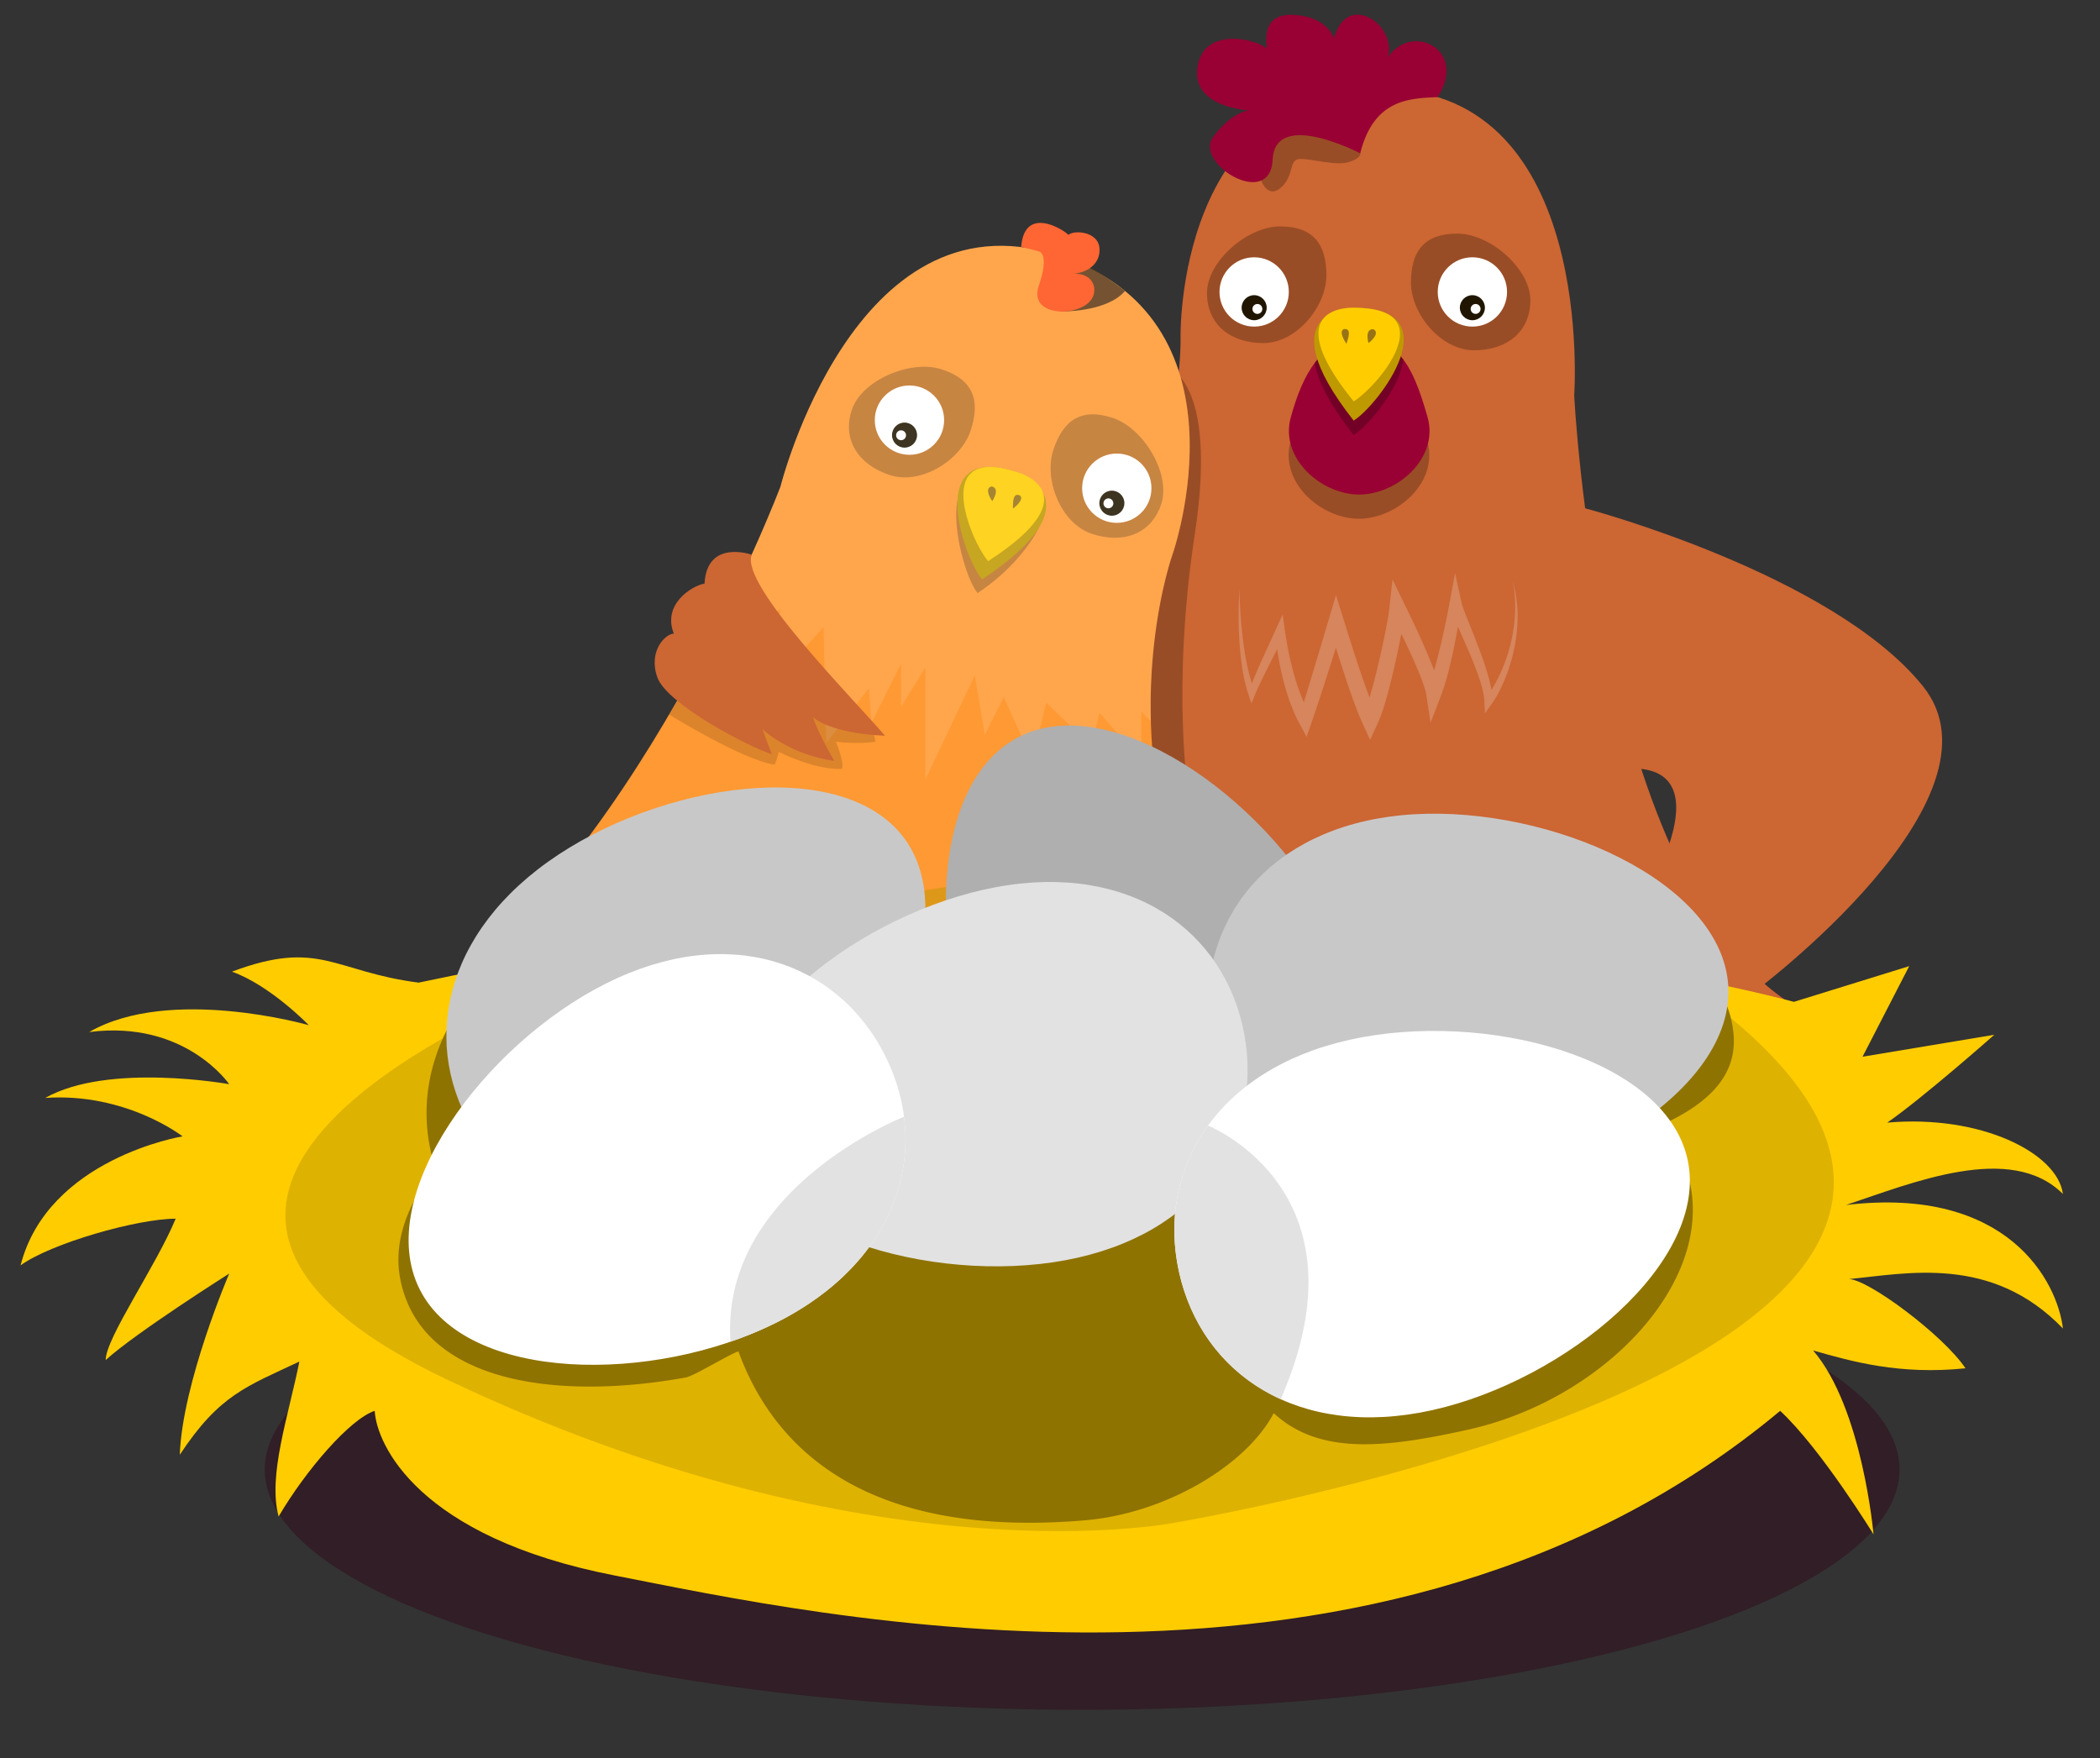 <svg xmlns="http://www.w3.org/2000/svg" width="255" height="213.5">
  <rect width="100%" height="100%" fill="#333333" stroke="none"/>
  <path fill="#C63" d="M192.482 61.725s30.017 7.936 41.017 21.603-20.508 37.143-20.508 37.143l-13.492-11.144s10.666-17.227-2.667-15.947-4.35-31.655-4.35-31.655z"/>
  <path fill="#C63" d="M116.027 132.707s-7.686-21.216 16.229-57.156c11.588-17.418 11.096-34.578 11.096-34.578s-.631-30.534 24.905-30.147c25.536.388 22.896 37.179 22.896 37.179s2.903 59.608 26.708 74.123-101.834 10.579-101.834 10.579z"/>
  <path fill="#994D26" d="M173.316 53.608c1.408 4.989-3.718 9.385-8.304 9.385-4.585 0-9.681-4.388-8.303-9.385 1.468-5.324 3.718-9.385 8.303-9.385 4.587.001 6.367 2.521 8.304 9.385z"/>
  <path fill="#903" d="M173.348 50.671c1.408 4.989-3.718 9.385-8.304 9.385-4.585 0-9.681-4.388-8.303-9.385 1.468-5.324 3.718-9.385 8.303-9.385 4.586.001 6.366 2.521 8.304 9.385z"/>
  <path fill="#730026" d="M159.654 44.079c.303 2.001 1.615 4.805 4.72 8.749 1.753-1.096 5.564-5.593 6.03-9.142-1.295-1.683-2.933-2.399-5.36-2.399-2.334 0-4.061 1.056-5.39 2.792z"/>
  <path fill="#BF9900" d="M164.374 37.369s-10.791 0 0 13.708c3-1.874 12.042-13.711 0-13.708z"/>
  <path fill="#FC0" d="M164.374 37.369s-9.625-.5 0 11.375c3-1.875 11-11.375 0-11.375z"/>
  <path fill="#987315" d="M166.791 39.994s-1.083-.25-.625 1.667c.599-.432 1.317-1.276.625-1.667z"/>
  <path fill="#994D26" d="M146.562 35.588c0 3.814 2.844 6.073 6.848 6.073s7.652-4.415 7.652-8.229-1.621-5.938-5.625-5.938-8.875 4.279-8.875 8.094zm39.269.875c0 3.814-2.844 6.073-6.848 6.073s-7.652-4.415-7.652-8.229 1.621-5.938 5.625-5.938 8.875 4.279 8.875 8.094z"/>
  <path fill="#987315" d="M163.198 39.966s-.792.141.301 1.78c.203-.652.672-1.908-.301-1.78z"/>
  <circle fill="#FFF" cx="152.291" cy="35.453" r="4.208"/>
  <circle fill="#201600" cx="152.291" cy="37.366" r="1.521"/>
  <circle fill="#FFF" cx="152.683" cy="37.516" r=".601"/>
  <circle fill="#FFF" cx="178.79" cy="35.453" r="4.208"/>
  <circle fill="#201600" cx="178.79" cy="37.366" r="1.521"/>
  <circle fill="#FFF" cx="179.182" cy="37.516" r=".601"/>
  <path fill="#994D26" d="M152.937 21.369s.75 2.875 2.5 1.5 1-3.5 2.375-3.563 4.398.875 5.98.375 1.374-1.063 1.374-1.063l-.667-3.813s-6.938.125-7.125 0-6.25 3.563-6.25 3.563l1.813 3.001z"/>
  <path fill="#903" d="M165.166 18.619s-10.334-5.417-10.625.75-9.584.474-7.25-2.708 4.375-3.25 4.375-3.25-7.083-.333-6.25-5.333 7.374-3.25 8.396-2.167c-.146-1.75-.229-4.416 3.604-4.083s4.583 2.833 4.583 2.833.6-3.056 3.05-2.861 4.2 3.195 3.45 5.195c2.832-4.333 9.792-1.042 6.082 4.796-3.332.156-7.748.162-9.415 6.828z"/>
  <path fill="#994D26" d="M141.604 44.54s6.374 1.316 3.479 20.325-.729 31.925-.729 31.925l-10.223-3.333V70.803l7.473-26.263z"/>
  <path fill="#F93" d="M139.722 162.999s13.921-17.758 2.413-59.366c-5.575-20.163.246-36.313.246-36.313s10.125-28.813-14.256-36.412c-24.384-7.599-33.353 28.181-33.353 28.181S77 106.328 48.379 124.162c-23.664 14.744 91.343 38.837 91.343 38.837z"/>
  <path fill="#BF7326" d="M126.131 64.129c-.912 1.807-3.242 5.117-7.421 7.896-1.324-1.588-3.122-7.651-2.458-11.169 1.755-1.195 3.116-.763 5.422-.005 2.217.728 3.737 1.214 4.457 3.278z"/>
  <path fill="#BF9900" d="M123.532 57.338s10.252 3.366-4.277 13.024c-2.265-2.717-7.164-16.784 4.277-13.024z"/>
  <path fill="#FC0" d="M123.532 57.338s9.301 2.527-3.549 10.807c-2.265-2.717-6.902-14.239 3.549-10.807z"/>
  <path fill="#987315" d="M120.416 59.077s1.108.101.074 1.779c-.433-.597-.853-1.623-.074-1.779z"/>
  <path fill="#BF7326" d="M141.012 61.203c-1.19 3.624-4.597 4.883-8.401 3.634-3.804-1.25-5.893-6.582-4.703-10.206 1.19-3.625 3.393-5.136 7.197-3.887 3.803 1.249 7.096 6.834 5.907 10.459zm-37.583-11.42c-1.19 3.624.807 6.657 4.611 7.906s8.648-1.807 9.838-5.431.312-6.147-3.492-7.396c-3.804-1.25-9.767 1.297-10.957 4.921z"/>
  <path fill="#987315" d="M123.839 60.171s.708.38-.841 1.598c.011-.683-.043-2.022.841-1.598z"/>
  <circle fill="#FFF" cx="135.61" cy="59.286" r="4.208"/>
  <circle fill="#201600" cx="135.013" cy="61.105" r="1.521"/>
  <circle fill="#FFF" cx="134.593" cy="61.124" r=".601"/>
  <circle fill="#FFF" cx="110.434" cy="51.02" r="4.209"/>
  <circle fill="#201600" cx="109.837" cy="52.837" r="1.521"/>
  <circle fill="#FFF" cx="109.417" cy="52.857" r=".602"/>
  <ellipse fill="#311E26" cx="131.401" cy="178.453" rx="99.254" ry="29.178"/>
  <path fill="#FC0" d="M22.166 137.995s-16.333 2.666-19.667 15.666c3.667-2.667 14.167-5.666 18.833-5.666-2.333 5.666-8.5 14.499-8.5 17.166 3.667-3.333 15-10.5 15-10.5s-5.687 13.242-6 22c4.833-7.333 8.186-8.316 14.52-11.316-1.333 6.667-3.853 13.816-2.52 18.816 3.333-5.666 8.667-11.833 11.667-12.833.224 4.006 5.167 15.333 29.167 20s93.167 20.333 141.5-20c5 4.666 11.333 15 11.333 15s-1.333-15.334-7.333-22.334c4.666 1.334 10.499 3 18.499 2.167-2.666-4-11.833-10.833-14.166-10.833 7-.667 17.333-3 26 6-.667-5.667-6.666-17.333-26.333-15 8-2.667 20-7.668 26.333-1.334-.667-5-9.999-9.666-21.333-8.666 4.333-3 13-10.667 13-10.667l-16 2.666 5.666-11-14 4.334s-77.667-21.334-167-2.334c-10.333-1.332-12-5.332-22.667-1.332 4.667 1.666 9.333 6.5 9.333 6.5s-16.833-4.834-26.667.832c11.667-1.499 17 6.334 17 6.334s-14.666-2.666-22.333 1.667c9.834-.667 16.668 4.667 16.668 4.667z"/>
  <path fill="#603A13" d="M128.759 37.825s5.589.141 7.852-2.491c-1.438-1.082-3.362-2.549-5.404-3.299s-2.448 5.79-2.448 5.79z"/>
  <path opacity=".5" fill="#BF9900" d="M70.999 118.121s-69.047 24.502-16.793 49.373c52 24.75 88.395 17.425 88.395 17.425s114.95-19.169 69.398-59.727-141-7.071-141-7.071z"/>
  <path opacity=".13" fill="#FFF" d="M142.381 67.319s10.125-28.813-14.256-36.412c-24.384-7.599-33.353 28.181-33.353 28.181s-3.637 9.665-10.268 21.902l10.329-7.079s-1.917 8.25-1.75 9.833c1-1.083 6.917-7.583 6.917-7.583l.333 14.083 5.167-6.667.333 4.167 3.584-7.167v5.25l2.949-4.75V94.66l6.007-12.667 1.21 7.25 2.301-4.583 3.449 7.583 1.712-6.917 5.455 5.25 1.019-4 5.065 5.75v-5.917l1.164 1.164c-.327-12.031 2.633-20.254 2.633-20.254z"/>
  <path fill="#AFAFAF" d="M161.199 111.303c7.821 14.67 3.3 28.117-7.93 34.103-11.229 5.987-24.914 2.246-32.735-12.423-7.82-14.669-8.246-37.397 2.984-43.385 11.23-5.986 29.862 7.036 37.681 21.705z"/>
  <path fill="#8F7300" d="M200.666 137.086c6.333-2.642 10.157-6.113 9.859-11.188-.746-12.705-21.574-21.813-38.169-20.839-16.595.977-25.712 11.846-24.964 24.55.216 3.683 1.243 7.113 2.989 10.107a22.158 22.158 0 0 0-3.647 5.031c-5.37-4.922-13.478-7.276-23.386-5.436-4.215.782-8.54 2.288-12.601 4.299-.733-3.796-2.309-7.208-4.617-10.026 4.138-8.155 5.389-16.664 1.37-22.279-7.408-10.349-29.884-6.945-43.401 2.73-10.948 7.837-14.283 18.549-11.219 27.835-3.339 4.212-5.111 8.807-4.312 13.249 2.254 12.527 18.357 15.104 34.717 12.158.995-.179 5.448-2.923 6.38-3.166 4.088 11.232 14.833 22.833 42.097 20.508 9.823-.838 19.581-6.687 22.903-13.008 5.539 5.092 13.431 4.26 23.615 2 16.229-3.601 29.675-17.577 26.918-30-.516-2.333-2.822-4.684-4.532-6.525z"/>
  <path fill="#C9C8C8" d="M174.395 144.886c-16.597.977-26.924-8.751-27.669-21.453-.748-12.704 8.369-23.574 24.964-24.55 16.595-.975 37.423 8.134 38.169 20.839.745 12.702-18.87 24.189-35.464 25.164zm-81.061-2.739c-13.518 9.678-27.441 6.957-34.848-3.391-7.408-10.347-5.493-24.404 8.024-34.08 13.517-9.676 35.993-13.079 43.401-2.73 7.407 10.349-3.059 30.526-16.577 40.201z"/>
  <path fill="#E2E2E2" d="M120.963 107.729c16.345-3.036 27.804 5.329 30.126 17.84 2.324 12.512-5.368 24.433-21.712 27.468s-38.144-3.409-40.467-15.923c-2.323-12.51 15.709-26.35 32.053-29.385z"/>
  <path fill="#FFF" d="M173.899 171.248c-16.229 3.602-27.973-4.359-30.729-16.782-2.758-12.424 4.516-24.604 20.744-28.206s38.239 2.081 40.996 14.505c2.758 12.423-14.782 26.882-31.011 30.483zM73.587 119.432c14.859-7.456 28.189-2.603 33.896 8.771 5.708 11.374 1.628 24.963-13.23 32.417-14.857 7.455-37.59 7.318-43.297-4.059-5.706-11.373 7.773-29.675 22.631-37.129z"/>
  <path fill="#E2E2E2" d="M109.773 135.618c-.085.033-22.353 8.791-21.066 27.313a44.816 44.816 0 0 0 5.546-2.311c11.724-5.882 16.731-15.583 15.52-25.002zm45.734 34.29c11.108-25.284-8.744-33.183-8.82-33.213-3.703 5.115-4.928 11.409-3.516 17.771 1.547 6.972 5.924 12.536 12.336 15.442z"/>
  <path opacity=".27" fill="#804D1A" d="M81.248 86.769s8.814 5.475 12.814 6.1c.438-1.063.5-1.563.5-1.563s4.438 2.25 7.688 2.063c.25-1-.75-3.294-.75-3.294s2.563.331 4.813 0c-.122-.81-.438-1.643-.438-1.643l-7.688-3.563-13.684-3.879-3.255 5.779z"/>
  <path fill="#F63" d="M126.131 30.525s1.382.162 0 4.204 5.806 3.828 6.649 1.116c.438-1.409-.563-2.726-2.5-2.601 1.938-.125 3.455-1.391 3.212-3.245s-3.017-2.104-3.755-1.479c-.738-.75-5.36-3.542-5.737 1.479.27.022 2.131.526 2.131.526z"/>
  <path fill="#C63" d="M91.285 67.36s-5.447-1.931-5.734 3.505c-1.576.283-5.157 2.538-3.724 6.081-1.003 0-3.151 2.094-2.005 5.315s10.886 8.346 13.894 9.327l-1.146-3.046s3.151 3.06 8.738 3.866c-2.148-3.705-2.578-5.315-2.578-5.315s1.862 1.933 8.737 2.255c-4.154-4.832-17.646-18.381-16.182-21.988z"/>
  <path opacity=".2" fill="#FFF" d="M183.687 70.479c.486 2.527.354 5.125-.228 7.587a20.574 20.574 0 0 1-1.222 3.584 18.5 18.5 0 0 1-1.126 2.126c-.11-.63-.269-1.237-.436-1.838a43.519 43.519 0 0 0-1.014-3.008c-.368-.986-.75-1.964-1.145-2.93l-.576-1.445c-.179-.463-.383-.992-.462-1.354l-.791-3.618-.676 3.649a105.3 105.3 0 0 1-1.167 5.498 79.815 79.815 0 0 1-.698 2.681l-.046-.125a60.743 60.743 0 0 0-1.11-2.693c-.768-1.767-1.605-3.514-2.435-5.218l-1.469-3.023-.363 3.359c-.113 1.054-.35 2.242-.572 3.37-.23 1.141-.481 2.281-.748 3.416s-.551 2.264-.862 3.378l-.237.826c-.063-.168-.129-.333-.191-.501-.36-.98-.704-1.973-1.038-2.97-.671-1.992-1.298-4.01-1.925-6.016l-.926-2.965-.875 2.957a1186.1 1186.1 0 0 1-3.028 10.08 27.138 27.138 0 0 1-1.136-3.195 40.17 40.17 0 0 1-1.133-5.358l-.296-2.126-.875 1.913-1.709 3.737c-.277.626-.559 1.251-.82 1.887-.114.278-.228.555-.339.833-.517-1.623-.824-3.339-1.049-5.053a64.32 64.32 0 0 1-.466-6.397 49.993 49.993 0 0 0 .007 6.442c.155 2.146.404 4.305 1.099 6.41l.352 1.064.441-1.074c.498-1.212 1.143-2.441 1.736-3.659l.951-1.864c.181 1.216.4 2.423.704 3.622.473 1.842 1.078 3.672 2.003 5.407l.868 1.629.606-1.767c1.036-3.019 1.995-6.041 2.955-9.065.327 1.059.665 2.115 1.01 3.172.333 1.011.675 2.021 1.038 3.029.367 1.009.738 2.011 1.208 3.03l.897 1.951.89-1.938c.563-1.226.869-2.343 1.201-3.506.315-1.154.597-2.308.862-3.464.264-1.157.511-2.316.738-3.482l.094-.494c.384.794.763 1.587 1.13 2.388.395.86.773 1.724 1.121 2.589.333.848.684 1.778.794 2.508l.505 3.33 1.189-3.092c.721-1.873 1.153-3.723 1.561-5.593.21-.998.402-1.994.582-2.994l.191.439 1.248 2.855c.4.953.785 1.911 1.111 2.879.317.961.614 1.959.656 2.889l.065 1.464.825-1.151c.807-1.125 1.334-2.311 1.81-3.535.462-1.224.81-2.486 1.038-3.768.231-1.281.327-2.584.293-3.879a16.791 16.791 0 0 0-.59-3.82z"/>
</svg>
